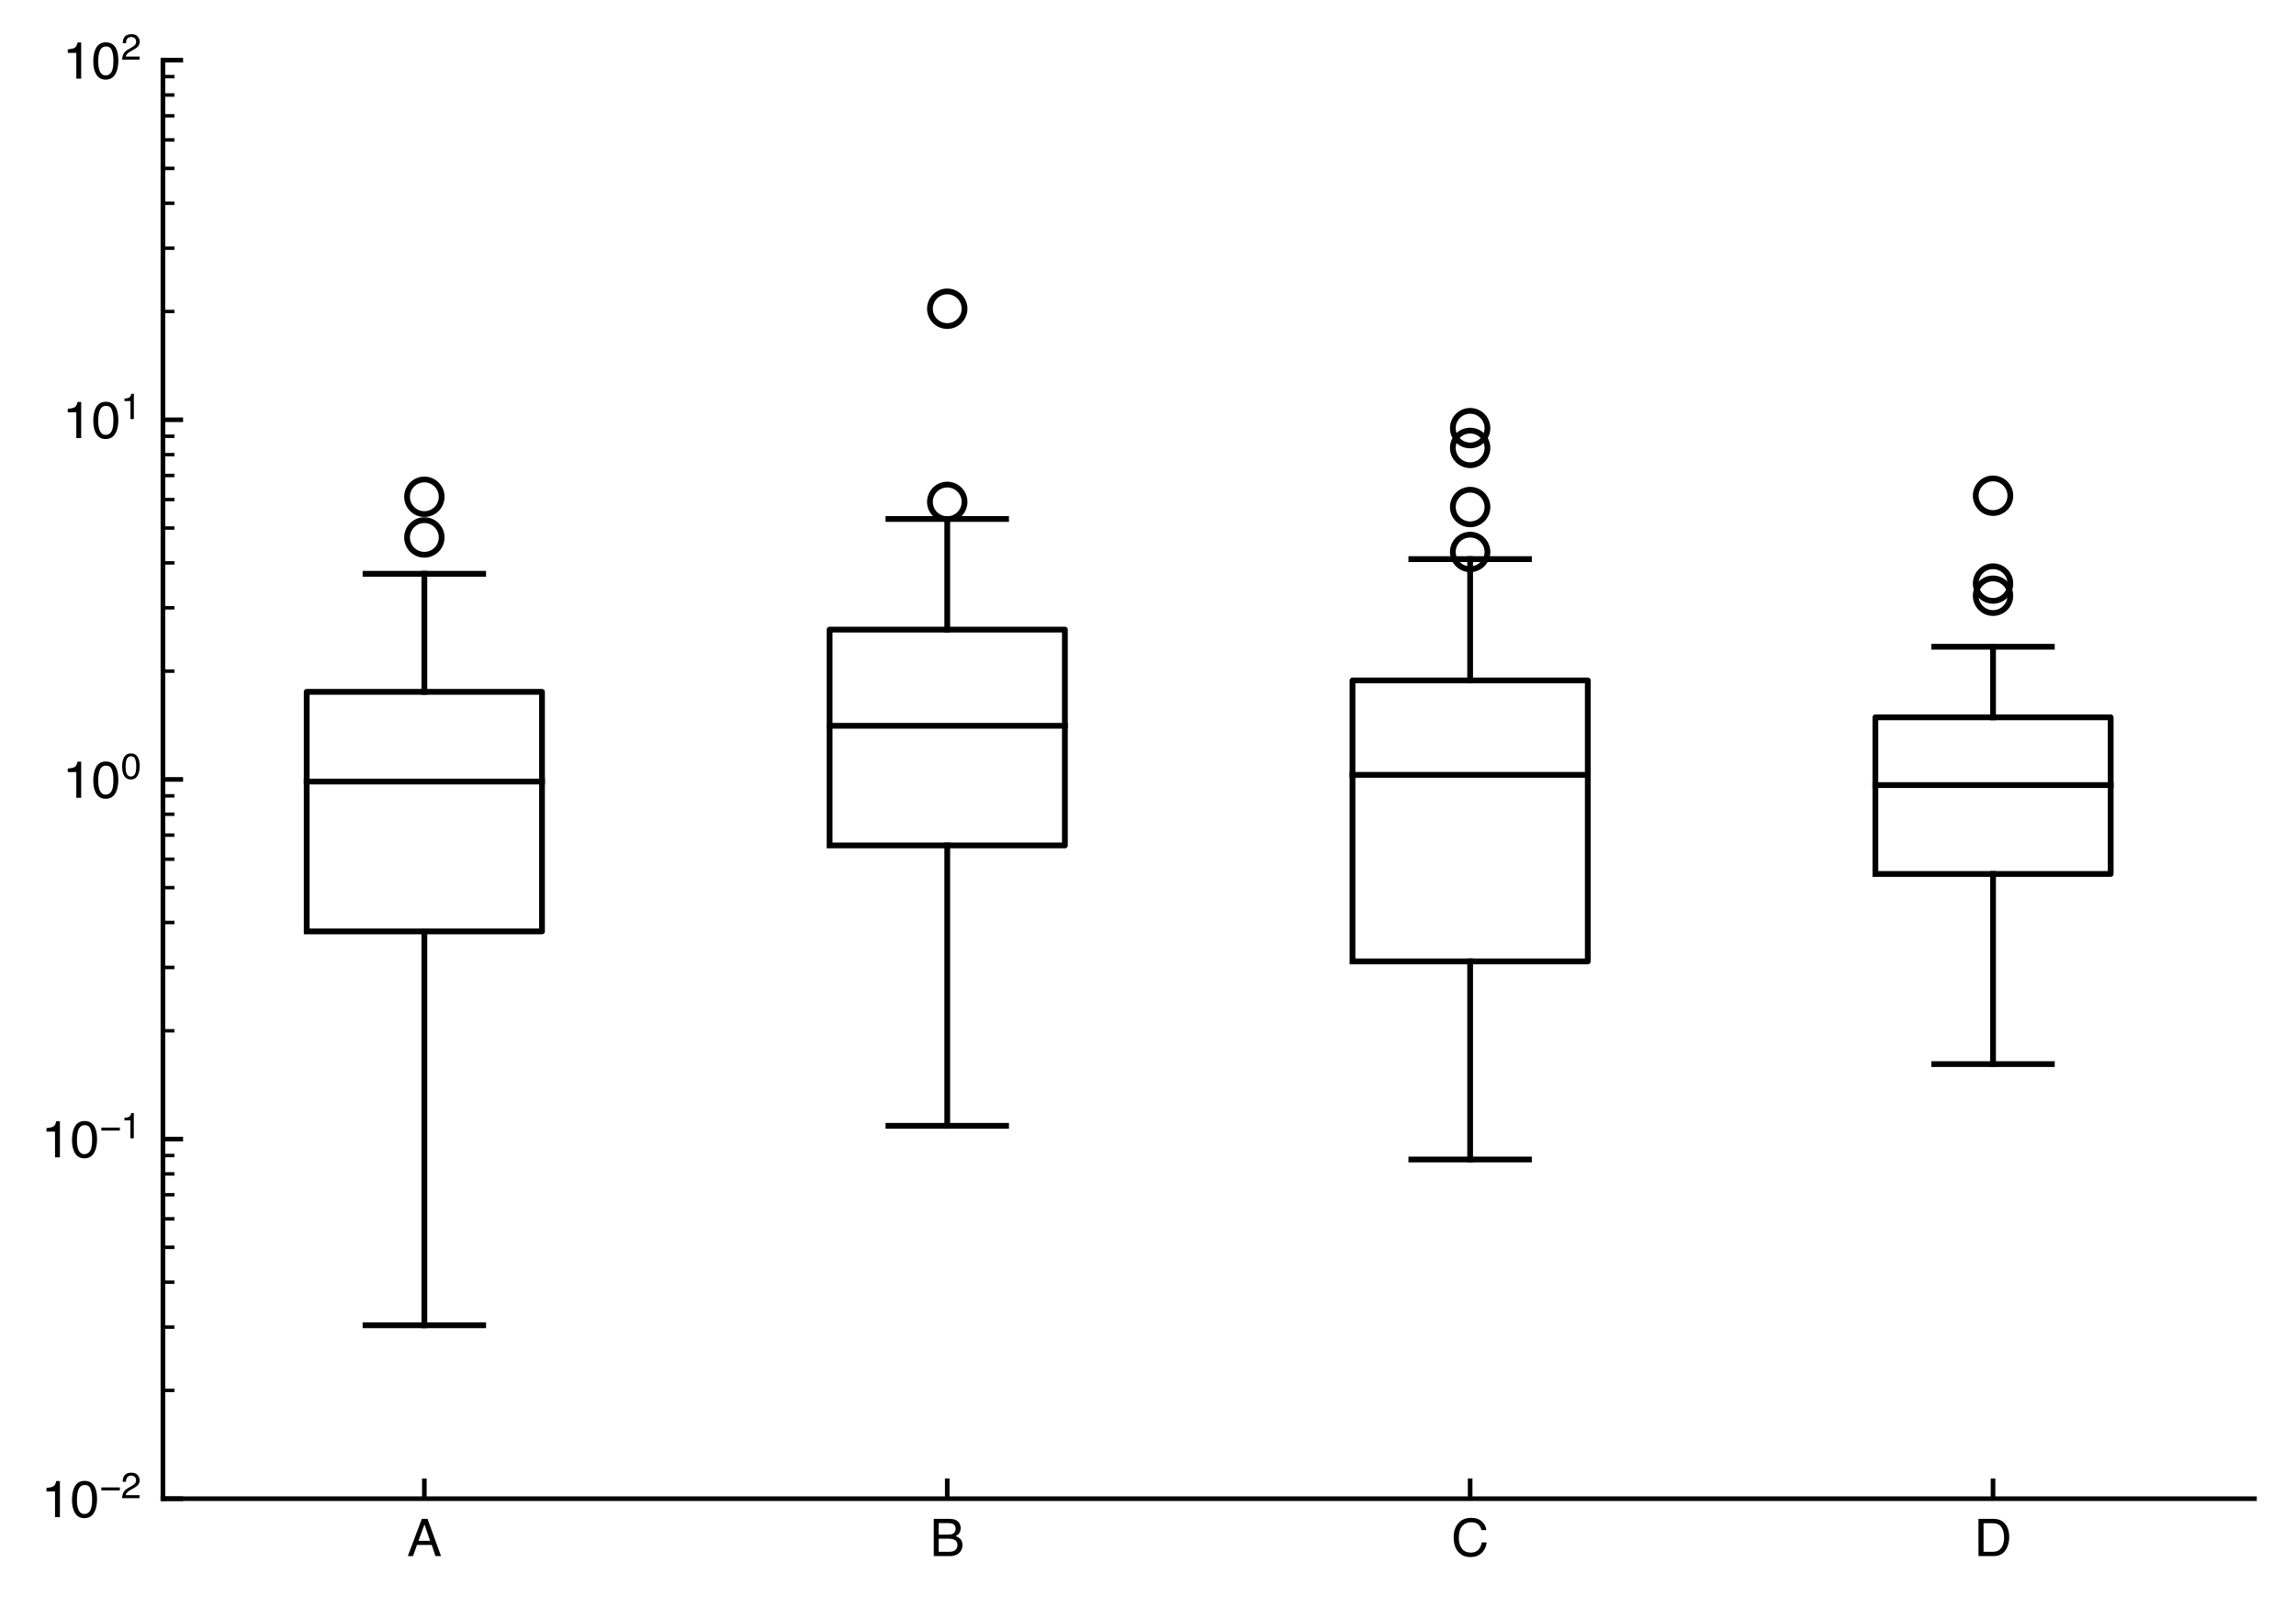 <?xml version="1.0" encoding="utf-8" standalone="no"?>
<!DOCTYPE svg PUBLIC "-//W3C//DTD SVG 1.1//EN"
  "http://www.w3.org/Graphics/SVG/1.1/DTD/svg11.dtd">
<!-- Created with matplotlib (https://matplotlib.org/) -->
<svg height="278.94pt" version="1.1" viewBox="0 0 398.15 278.94" width="398.15pt" xmlns="http://www.w3.org/2000/svg" xmlns:xlink="http://www.w3.org/1999/xlink">
 <defs>
  <style type="text/css">*{stroke-linecap:butt;stroke-linejoin:round;}</style>
 </defs>
 <g id="figure_1">
  <g id="patch_1">
   <path d="M 0 278.94 
L 398.15 278.94 
L 398.15 0 
L 0 0 
z
" style="fill:#ffffff;"/>
  </g>
  <g id="axes_1">
   <g id="patch_2">
    <path d="M 28.25 259.908 
L 390.95 259.908 
L 390.95 10.428 
L 28.25 10.428 
z
" style="fill:#ffffff;"/>
   </g>
   <g id="matplotlib.axis_1">
    <g id="xtick_1">
     <g id="line2d_1">
      <defs>
       <path d="M 0 0 
L 0 -3.5 
" id="mdfaefc2368" style="stroke:#000000;stroke-width:0.8;"/>
      </defs>
      <g>
       <use style="stroke:#000000;stroke-width:0.8;" x="73.588" xlink:href="#mdfaefc2368" y="259.908"/>
      </g>
     </g>
     <g id="text_1">
      <!-- A -->
      <g transform="translate(70.586 269.864)scale(0.09 -0.09)">
       <defs>
        <path d="M 44.438 29.391 
L 33.547 61.078 
L 21.969 29.391 
z
M 28.469 71.734 
L 39.453 71.734 
L 65.484 0 
L 54.828 0 
L 47.562 21.484 
L 19.188 21.484 
L 11.422 0 
L 1.469 0 
z
" id="Helvetica-65"/>
       </defs>
       <use xlink:href="#Helvetica-65"/>
      </g>
     </g>
    </g>
    <g id="xtick_2">
     <g id="line2d_2">
      <g>
       <use style="stroke:#000000;stroke-width:0.8;" x="164.262" xlink:href="#mdfaefc2368" y="259.908"/>
      </g>
     </g>
     <g id="text_2">
      <!-- B -->
      <g transform="translate(161.261 269.864)scale(0.09 -0.09)">
       <defs>
        <path d="M 34.578 41.406 
Q 40.719 41.406 44.141 43.109 
Q 49.516 45.797 49.516 52.781 
Q 49.516 59.812 43.797 62.25 
Q 40.578 63.625 34.234 63.625 
L 16.891 63.625 
L 16.891 41.406 
z
M 37.844 8.297 
Q 46.781 8.297 50.594 13.484 
Q 52.984 16.75 52.984 21.391 
Q 52.984 29.203 46 32.031 
Q 42.281 33.547 36.188 33.547 
L 16.891 33.547 
L 16.891 8.297 
z
M 7.375 71.734 
L 38.188 71.734 
Q 50.781 71.734 56.109 64.203 
Q 59.234 59.766 59.234 53.953 
Q 59.234 47.172 55.375 42.828 
Q 53.375 40.531 49.609 38.625 
Q 55.125 36.531 57.859 33.891 
Q 62.703 29.203 62.703 20.953 
Q 62.703 14.016 58.344 8.406 
Q 51.859 0 37.703 0 
L 7.375 0 
z
" id="Helvetica-66"/>
       </defs>
       <use xlink:href="#Helvetica-66"/>
      </g>
     </g>
    </g>
    <g id="xtick_3">
     <g id="line2d_3">
      <g>
       <use style="stroke:#000000;stroke-width:0.8;" x="254.938" xlink:href="#mdfaefc2368" y="259.908"/>
      </g>
     </g>
     <g id="text_3">
      <!-- C -->
      <g transform="translate(251.688 269.864)scale(0.09 -0.09)">
       <defs>
        <path d="M 37.844 73.688 
Q 51.469 73.688 58.984 66.5 
Q 66.5 59.328 67.328 50.203 
L 57.859 50.203 
Q 56.25 57.125 51.438 61.172 
Q 46.625 65.234 37.938 65.234 
Q 27.344 65.234 20.828 57.781 
Q 14.312 50.344 14.312 34.969 
Q 14.312 22.359 20.188 14.516 
Q 26.078 6.688 37.75 6.688 
Q 48.484 6.688 54.109 14.938 
Q 57.078 19.281 58.547 26.375 
L 68.016 26.375 
Q 66.75 15.047 59.625 7.375 
Q 51.078 -1.859 36.578 -1.859 
Q 24.078 -1.859 15.578 5.719 
Q 4.391 15.719 4.391 36.625 
Q 4.391 52.484 12.797 62.641 
Q 21.875 73.688 37.844 73.688 
z
M 35.891 73.688 
z
" id="Helvetica-67"/>
       </defs>
       <use xlink:href="#Helvetica-67"/>
      </g>
     </g>
    </g>
    <g id="xtick_4">
     <g id="line2d_4">
      <g>
       <use style="stroke:#000000;stroke-width:0.8;" x="345.613" xlink:href="#mdfaefc2368" y="259.908"/>
      </g>
     </g>
     <g id="text_4">
      <!-- D -->
      <g transform="translate(342.363 269.864)scale(0.09 -0.09)">
       <defs>
        <path d="M 35.156 8.297 
Q 40.094 8.297 43.266 9.328 
Q 48.922 11.234 52.547 16.656 
Q 55.422 21 56.688 27.781 
Q 57.422 31.844 57.422 35.297 
Q 57.422 48.641 52.125 56 
Q 46.828 63.375 35.062 63.375 
L 17.828 63.375 
L 17.828 8.297 
z
M 8.062 71.734 
L 37.109 71.734 
Q 51.906 71.734 60.062 61.234 
Q 67.328 51.766 67.328 36.969 
Q 67.328 25.531 63.031 16.312 
Q 55.469 0 37.016 0 
L 8.062 0 
z
" id="Helvetica-68"/>
       </defs>
       <use xlink:href="#Helvetica-68"/>
      </g>
     </g>
    </g>
   </g>
   <g id="matplotlib.axis_2">
    <g id="ytick_1">
     <g id="line2d_5">
      <defs>
       <path d="M 0 0 
L 3.5 0 
" id="m4dca6bba3a" style="stroke:#000000;stroke-width:0.8;"/>
      </defs>
      <g>
       <use style="stroke:#000000;stroke-width:0.8;" x="28.25" xlink:href="#m4dca6bba3a" y="259.908"/>
      </g>
     </g>
     <g id="text_5">
      <!-- $\mathdefault{10^{-2}}$ -->
      <g transform="translate(7.2 263.136)scale(0.09 -0.09)">
       <defs>
        <path d="M 9.578 49.516 
L 9.578 56.25 
Q 19.094 57.172 22.844 59.344 
Q 26.609 61.531 28.469 69.625 
L 35.406 69.625 
L 35.406 0 
L 26.031 0 
L 26.031 49.516 
z
" id="Helvetica-49"/>
        <path d="M 27.047 69.922 
Q 40.625 69.922 46.688 58.734 
Q 51.375 50.094 51.375 35.062 
Q 51.375 20.797 47.125 11.469 
Q 40.969 -1.906 27 -1.906 
Q 14.406 -1.906 8.25 9.031 
Q 3.125 18.172 3.125 33.547 
Q 3.125 45.453 6.203 54 
Q 11.969 69.922 27.047 69.922 
z
M 26.953 6.109 
Q 33.797 6.109 37.844 12.156 
Q 41.891 18.219 41.891 34.719 
Q 41.891 46.625 38.953 54.312 
Q 36.031 62.016 27.594 62.016 
Q 19.828 62.016 16.234 54.703 
Q 12.641 47.406 12.641 33.203 
Q 12.641 22.516 14.938 16.016 
Q 18.453 6.109 26.953 6.109 
z
" id="Helvetica-48"/>
        <path d="M 55.422 29.594 
L 55.422 21.391 
L 4.5 21.391 
L 4.5 29.594 
z
" id="Helvetica-8722"/>
        <path d="M 3.125 0 
Q 3.609 9.031 6.859 15.719 
Q 10.109 22.406 19.531 27.875 
L 28.906 33.297 
Q 35.203 36.969 37.75 39.547 
Q 41.75 43.609 41.75 48.828 
Q 41.75 54.938 38.078 58.516 
Q 34.422 62.109 28.328 62.109 
Q 19.281 62.109 15.828 55.281 
Q 13.969 51.609 13.766 45.125 
L 4.828 45.125 
Q 4.984 54.25 8.203 60.016 
Q 13.922 70.172 28.375 70.172 
Q 40.375 70.172 45.922 63.672 
Q 51.469 57.172 51.469 49.219 
Q 51.469 40.828 45.562 34.859 
Q 42.141 31.391 33.297 26.469 
L 26.609 22.75 
Q 21.828 20.125 19.094 17.719 
Q 14.203 13.484 12.938 8.297 
L 51.125 8.297 
L 51.125 0 
L 3.125 0 
z
" id="Helvetica-50"/>
       </defs>
       <use transform="translate(0 0.272)" xlink:href="#Helvetica-49"/>
       <use transform="translate(55.615 0.272)" xlink:href="#Helvetica-48"/>
       <use transform="translate(112.146 36.88)scale(0.7)" xlink:href="#Helvetica-8722"/>
       <use transform="translate(153.025 36.88)scale(0.7)" xlink:href="#Helvetica-50"/>
      </g>
     </g>
    </g>
    <g id="ytick_2">
     <g id="line2d_6">
      <g>
       <use style="stroke:#000000;stroke-width:0.8;" x="28.25" xlink:href="#m4dca6bba3a" y="197.538"/>
      </g>
     </g>
     <g id="text_6">
      <!-- $\mathdefault{10^{-1}}$ -->
      <g transform="translate(7.2 200.766)scale(0.09 -0.09)">
       <use transform="translate(0 0.655)" xlink:href="#Helvetica-49"/>
       <use transform="translate(55.615 0.655)" xlink:href="#Helvetica-48"/>
       <use transform="translate(112.146 37.263)scale(0.7)" xlink:href="#Helvetica-8722"/>
       <use transform="translate(153.025 37.263)scale(0.7)" xlink:href="#Helvetica-49"/>
      </g>
     </g>
    </g>
    <g id="ytick_3">
     <g id="line2d_7">
      <g>
       <use style="stroke:#000000;stroke-width:0.8;" x="28.25" xlink:href="#m4dca6bba3a" y="135.168"/>
      </g>
     </g>
     <g id="text_7">
      <!-- $\mathdefault{10^{0}}$ -->
      <g transform="translate(10.89 138.396)scale(0.09 -0.09)">
       <use transform="translate(0 0.447)" xlink:href="#Helvetica-49"/>
       <use transform="translate(55.615 0.447)" xlink:href="#Helvetica-48"/>
       <use transform="translate(112.146 37.055)scale(0.7)" xlink:href="#Helvetica-48"/>
      </g>
     </g>
    </g>
    <g id="ytick_4">
     <g id="line2d_8">
      <g>
       <use style="stroke:#000000;stroke-width:0.8;" x="28.25" xlink:href="#m4dca6bba3a" y="72.798"/>
      </g>
     </g>
     <g id="text_8">
      <!-- $\mathdefault{10^{1}}$ -->
      <g transform="translate(10.89 76.026)scale(0.09 -0.09)">
       <use transform="translate(0 0.655)" xlink:href="#Helvetica-49"/>
       <use transform="translate(55.615 0.655)" xlink:href="#Helvetica-48"/>
       <use transform="translate(112.146 37.263)scale(0.7)" xlink:href="#Helvetica-49"/>
      </g>
     </g>
    </g>
    <g id="ytick_5">
     <g id="line2d_9">
      <g>
       <use style="stroke:#000000;stroke-width:0.8;" x="28.25" xlink:href="#m4dca6bba3a" y="10.428"/>
      </g>
     </g>
     <g id="text_9">
      <!-- $\mathdefault{10^{2}}$ -->
      <g transform="translate(10.89 13.656)scale(0.09 -0.09)">
       <use transform="translate(0 0.272)" xlink:href="#Helvetica-49"/>
       <use transform="translate(55.615 0.272)" xlink:href="#Helvetica-48"/>
       <use transform="translate(112.146 36.88)scale(0.7)" xlink:href="#Helvetica-50"/>
      </g>
     </g>
    </g>
    <g id="ytick_6">
     <g id="line2d_10">
      <defs>
       <path d="M 0 0 
L 2 0 
" id="m239a19a3d4" style="stroke:#000000;stroke-width:0.6;"/>
      </defs>
      <g>
       <use style="stroke:#000000;stroke-width:0.6;" x="28.25" xlink:href="#m239a19a3d4" y="241.133"/>
      </g>
     </g>
    </g>
    <g id="ytick_7">
     <g id="line2d_11">
      <g>
       <use style="stroke:#000000;stroke-width:0.6;" x="28.25" xlink:href="#m239a19a3d4" y="230.15"/>
      </g>
     </g>
    </g>
    <g id="ytick_8">
     <g id="line2d_12">
      <g>
       <use style="stroke:#000000;stroke-width:0.6;" x="28.25" xlink:href="#m239a19a3d4" y="222.358"/>
      </g>
     </g>
    </g>
    <g id="ytick_9">
     <g id="line2d_13">
      <g>
       <use style="stroke:#000000;stroke-width:0.6;" x="28.25" xlink:href="#m239a19a3d4" y="216.313"/>
      </g>
     </g>
    </g>
    <g id="ytick_10">
     <g id="line2d_14">
      <g>
       <use style="stroke:#000000;stroke-width:0.6;" x="28.25" xlink:href="#m239a19a3d4" y="211.375"/>
      </g>
     </g>
    </g>
    <g id="ytick_11">
     <g id="line2d_15">
      <g>
       <use style="stroke:#000000;stroke-width:0.6;" x="28.25" xlink:href="#m239a19a3d4" y="207.199"/>
      </g>
     </g>
    </g>
    <g id="ytick_12">
     <g id="line2d_16">
      <g>
       <use style="stroke:#000000;stroke-width:0.6;" x="28.25" xlink:href="#m239a19a3d4" y="203.582"/>
      </g>
     </g>
    </g>
    <g id="ytick_13">
     <g id="line2d_17">
      <g>
       <use style="stroke:#000000;stroke-width:0.6;" x="28.25" xlink:href="#m239a19a3d4" y="200.392"/>
      </g>
     </g>
    </g>
    <g id="ytick_14">
     <g id="line2d_18">
      <g>
       <use style="stroke:#000000;stroke-width:0.6;" x="28.25" xlink:href="#m239a19a3d4" y="178.763"/>
      </g>
     </g>
    </g>
    <g id="ytick_15">
     <g id="line2d_19">
      <g>
       <use style="stroke:#000000;stroke-width:0.6;" x="28.25" xlink:href="#m239a19a3d4" y="167.78"/>
      </g>
     </g>
    </g>
    <g id="ytick_16">
     <g id="line2d_20">
      <g>
       <use style="stroke:#000000;stroke-width:0.6;" x="28.25" xlink:href="#m239a19a3d4" y="159.988"/>
      </g>
     </g>
    </g>
    <g id="ytick_17">
     <g id="line2d_21">
      <g>
       <use style="stroke:#000000;stroke-width:0.6;" x="28.25" xlink:href="#m239a19a3d4" y="153.943"/>
      </g>
     </g>
    </g>
    <g id="ytick_18">
     <g id="line2d_22">
      <g>
       <use style="stroke:#000000;stroke-width:0.6;" x="28.25" xlink:href="#m239a19a3d4" y="149.005"/>
      </g>
     </g>
    </g>
    <g id="ytick_19">
     <g id="line2d_23">
      <g>
       <use style="stroke:#000000;stroke-width:0.6;" x="28.25" xlink:href="#m239a19a3d4" y="144.829"/>
      </g>
     </g>
    </g>
    <g id="ytick_20">
     <g id="line2d_24">
      <g>
       <use style="stroke:#000000;stroke-width:0.6;" x="28.25" xlink:href="#m239a19a3d4" y="141.212"/>
      </g>
     </g>
    </g>
    <g id="ytick_21">
     <g id="line2d_25">
      <g>
       <use style="stroke:#000000;stroke-width:0.6;" x="28.25" xlink:href="#m239a19a3d4" y="138.022"/>
      </g>
     </g>
    </g>
    <g id="ytick_22">
     <g id="line2d_26">
      <g>
       <use style="stroke:#000000;stroke-width:0.6;" x="28.25" xlink:href="#m239a19a3d4" y="116.393"/>
      </g>
     </g>
    </g>
    <g id="ytick_23">
     <g id="line2d_27">
      <g>
       <use style="stroke:#000000;stroke-width:0.6;" x="28.25" xlink:href="#m239a19a3d4" y="105.41"/>
      </g>
     </g>
    </g>
    <g id="ytick_24">
     <g id="line2d_28">
      <g>
       <use style="stroke:#000000;stroke-width:0.6;" x="28.25" xlink:href="#m239a19a3d4" y="97.618"/>
      </g>
     </g>
    </g>
    <g id="ytick_25">
     <g id="line2d_29">
      <g>
       <use style="stroke:#000000;stroke-width:0.6;" x="28.25" xlink:href="#m239a19a3d4" y="91.573"/>
      </g>
     </g>
    </g>
    <g id="ytick_26">
     <g id="line2d_30">
      <g>
       <use style="stroke:#000000;stroke-width:0.6;" x="28.25" xlink:href="#m239a19a3d4" y="86.635"/>
      </g>
     </g>
    </g>
    <g id="ytick_27">
     <g id="line2d_31">
      <g>
       <use style="stroke:#000000;stroke-width:0.6;" x="28.25" xlink:href="#m239a19a3d4" y="82.459"/>
      </g>
     </g>
    </g>
    <g id="ytick_28">
     <g id="line2d_32">
      <g>
       <use style="stroke:#000000;stroke-width:0.6;" x="28.25" xlink:href="#m239a19a3d4" y="78.842"/>
      </g>
     </g>
    </g>
    <g id="ytick_29">
     <g id="line2d_33">
      <g>
       <use style="stroke:#000000;stroke-width:0.6;" x="28.25" xlink:href="#m239a19a3d4" y="75.652"/>
      </g>
     </g>
    </g>
    <g id="ytick_30">
     <g id="line2d_34">
      <g>
       <use style="stroke:#000000;stroke-width:0.6;" x="28.25" xlink:href="#m239a19a3d4" y="54.023"/>
      </g>
     </g>
    </g>
    <g id="ytick_31">
     <g id="line2d_35">
      <g>
       <use style="stroke:#000000;stroke-width:0.6;" x="28.25" xlink:href="#m239a19a3d4" y="43.04"/>
      </g>
     </g>
    </g>
    <g id="ytick_32">
     <g id="line2d_36">
      <g>
       <use style="stroke:#000000;stroke-width:0.6;" x="28.25" xlink:href="#m239a19a3d4" y="35.248"/>
      </g>
     </g>
    </g>
    <g id="ytick_33">
     <g id="line2d_37">
      <g>
       <use style="stroke:#000000;stroke-width:0.6;" x="28.25" xlink:href="#m239a19a3d4" y="29.203"/>
      </g>
     </g>
    </g>
    <g id="ytick_34">
     <g id="line2d_38">
      <g>
       <use style="stroke:#000000;stroke-width:0.6;" x="28.25" xlink:href="#m239a19a3d4" y="24.265"/>
      </g>
     </g>
    </g>
    <g id="ytick_35">
     <g id="line2d_39">
      <g>
       <use style="stroke:#000000;stroke-width:0.6;" x="28.25" xlink:href="#m239a19a3d4" y="20.089"/>
      </g>
     </g>
    </g>
    <g id="ytick_36">
     <g id="line2d_40">
      <g>
       <use style="stroke:#000000;stroke-width:0.6;" x="28.25" xlink:href="#m239a19a3d4" y="16.472"/>
      </g>
     </g>
    </g>
    <g id="ytick_37">
     <g id="line2d_41">
      <g>
       <use style="stroke:#000000;stroke-width:0.6;" x="28.25" xlink:href="#m239a19a3d4" y="13.282"/>
      </g>
     </g>
    </g>
   </g>
   <g id="line2d_42">
    <path clip-path="url(#pa5c4c50bc9)" d="M 53.186 161.526 
L 93.989 161.526 
L 93.989 119.982 
L 53.186 119.982 
L 53.186 161.526 
" style="fill:none;stroke:#000000;stroke-linecap:square;"/>
   </g>
   <g id="line2d_43">
    <path clip-path="url(#pa5c4c50bc9)" d="M 73.588 161.526 
L 73.588 229.833 
" style="fill:none;stroke:#000000;stroke-linecap:square;"/>
   </g>
   <g id="line2d_44">
    <path clip-path="url(#pa5c4c50bc9)" d="M 73.588 119.982 
L 73.588 99.512 
" style="fill:none;stroke:#000000;stroke-linecap:square;"/>
   </g>
   <g id="line2d_45">
    <path clip-path="url(#pa5c4c50bc9)" d="M 63.387 229.833 
L 83.788 229.833 
" style="fill:none;stroke:#000000;stroke-linecap:square;"/>
   </g>
   <g id="line2d_46">
    <path clip-path="url(#pa5c4c50bc9)" d="M 63.387 99.512 
L 83.788 99.512 
" style="fill:none;stroke:#000000;stroke-linecap:square;"/>
   </g>
   <g id="line2d_47">
    <defs>
     <path d="M 0 3 
C 0.796 3 1.559 2.684 2.121 2.121 
C 2.684 1.559 3 0.796 3 0 
C 3 -0.796 2.684 -1.559 2.121 -2.121 
C 1.559 -2.684 0.796 -3 0 -3 
C -0.796 -3 -1.559 -2.684 -2.121 -2.121 
C -2.684 -1.559 -3 -0.796 -3 0 
C -3 0.796 -2.684 1.559 -2.121 2.121 
C -1.559 2.684 -0.796 3 0 3 
z
" id="mb1f03f7934" style="stroke:#000000;"/>
    </defs>
    <g clip-path="url(#pa5c4c50bc9)">
     <use style="fill-opacity:0;stroke:#000000;" x="73.588" xlink:href="#mb1f03f7934" y="86.153"/>
     <use style="fill-opacity:0;stroke:#000000;" x="73.588" xlink:href="#mb1f03f7934" y="93.207"/>
    </g>
   </g>
   <g id="line2d_48">
    <path clip-path="url(#pa5c4c50bc9)" d="M 143.861 146.613 
L 184.664 146.613 
L 184.664 109.188 
L 143.861 109.188 
L 143.861 146.613 
" style="fill:none;stroke:#000000;stroke-linecap:square;"/>
   </g>
   <g id="line2d_49">
    <path clip-path="url(#pa5c4c50bc9)" d="M 164.262 146.613 
L 164.262 195.244 
" style="fill:none;stroke:#000000;stroke-linecap:square;"/>
   </g>
   <g id="line2d_50">
    <path clip-path="url(#pa5c4c50bc9)" d="M 164.262 109.188 
L 164.262 90.005 
" style="fill:none;stroke:#000000;stroke-linecap:square;"/>
   </g>
   <g id="line2d_51">
    <path clip-path="url(#pa5c4c50bc9)" d="M 154.062 195.244 
L 174.463 195.244 
" style="fill:none;stroke:#000000;stroke-linecap:square;"/>
   </g>
   <g id="line2d_52">
    <path clip-path="url(#pa5c4c50bc9)" d="M 154.062 90.005 
L 174.463 90.005 
" style="fill:none;stroke:#000000;stroke-linecap:square;"/>
   </g>
   <g id="line2d_53">
    <g clip-path="url(#pa5c4c50bc9)">
     <use style="fill-opacity:0;stroke:#000000;" x="164.262" xlink:href="#mb1f03f7934" y="53.541"/>
     <use style="fill-opacity:0;stroke:#000000;" x="164.262" xlink:href="#mb1f03f7934" y="87.037"/>
    </g>
   </g>
   <g id="line2d_54">
    <path clip-path="url(#pa5c4c50bc9)" d="M 234.536 166.73 
L 275.339 166.73 
L 275.339 118.004 
L 234.536 118.004 
L 234.536 166.73 
" style="fill:none;stroke:#000000;stroke-linecap:square;"/>
   </g>
   <g id="line2d_55">
    <path clip-path="url(#pa5c4c50bc9)" d="M 254.938 166.73 
L 254.938 201.079 
" style="fill:none;stroke:#000000;stroke-linecap:square;"/>
   </g>
   <g id="line2d_56">
    <path clip-path="url(#pa5c4c50bc9)" d="M 254.938 118.004 
L 254.938 96.964 
" style="fill:none;stroke:#000000;stroke-linecap:square;"/>
   </g>
   <g id="line2d_57">
    <path clip-path="url(#pa5c4c50bc9)" d="M 244.737 201.079 
L 265.138 201.079 
" style="fill:none;stroke:#000000;stroke-linecap:square;"/>
   </g>
   <g id="line2d_58">
    <path clip-path="url(#pa5c4c50bc9)" d="M 244.737 96.964 
L 265.138 96.964 
" style="fill:none;stroke:#000000;stroke-linecap:square;"/>
   </g>
   <g id="line2d_59">
    <g clip-path="url(#pa5c4c50bc9)">
     <use style="fill-opacity:0;stroke:#000000;" x="254.938" xlink:href="#mb1f03f7934" y="95.723"/>
     <use style="fill-opacity:0;stroke:#000000;" x="254.938" xlink:href="#mb1f03f7934" y="74.25"/>
     <use style="fill-opacity:0;stroke:#000000;" x="254.938" xlink:href="#mb1f03f7934" y="77.678"/>
     <use style="fill-opacity:0;stroke:#000000;" x="254.938" xlink:href="#mb1f03f7934" y="87.932"/>
    </g>
   </g>
   <g id="line2d_60">
    <path clip-path="url(#pa5c4c50bc9)" d="M 325.211 151.569 
L 366.014 151.569 
L 366.014 124.402 
L 325.211 124.402 
L 325.211 151.569 
" style="fill:none;stroke:#000000;stroke-linecap:square;"/>
   </g>
   <g id="line2d_61">
    <path clip-path="url(#pa5c4c50bc9)" d="M 345.613 151.569 
L 345.613 184.536 
" style="fill:none;stroke:#000000;stroke-linecap:square;"/>
   </g>
   <g id="line2d_62">
    <path clip-path="url(#pa5c4c50bc9)" d="M 345.613 124.402 
L 345.613 112.162 
" style="fill:none;stroke:#000000;stroke-linecap:square;"/>
   </g>
   <g id="line2d_63">
    <path clip-path="url(#pa5c4c50bc9)" d="M 335.412 184.536 
L 355.813 184.536 
" style="fill:none;stroke:#000000;stroke-linecap:square;"/>
   </g>
   <g id="line2d_64">
    <path clip-path="url(#pa5c4c50bc9)" d="M 335.412 112.162 
L 355.813 112.162 
" style="fill:none;stroke:#000000;stroke-linecap:square;"/>
   </g>
   <g id="line2d_65">
    <g clip-path="url(#pa5c4c50bc9)">
     <use style="fill-opacity:0;stroke:#000000;" x="345.613" xlink:href="#mb1f03f7934" y="103.314"/>
     <use style="fill-opacity:0;stroke:#000000;" x="345.613" xlink:href="#mb1f03f7934" y="101.201"/>
     <use style="fill-opacity:0;stroke:#000000;" x="345.613" xlink:href="#mb1f03f7934" y="85.971"/>
    </g>
   </g>
   <g id="line2d_66">
    <path clip-path="url(#pa5c4c50bc9)" d="M 53.186 135.539 
L 93.989 135.539 
" style="fill:none;stroke:#000000;stroke-linecap:square;"/>
   </g>
   <g id="line2d_67">
    <path clip-path="url(#pa5c4c50bc9)" d="M 143.861 125.869 
L 184.664 125.869 
" style="fill:none;stroke:#000000;stroke-linecap:square;"/>
   </g>
   <g id="line2d_68">
    <path clip-path="url(#pa5c4c50bc9)" d="M 234.536 134.379 
L 275.339 134.379 
" style="fill:none;stroke:#000000;stroke-linecap:square;"/>
   </g>
   <g id="line2d_69">
    <path clip-path="url(#pa5c4c50bc9)" d="M 325.211 136.151 
L 366.014 136.151 
" style="fill:none;stroke:#000000;stroke-linecap:square;"/>
   </g>
   <g id="patch_3">
    <path d="M 28.25 259.908 
L 28.25 10.428 
" style="fill:none;stroke:#000000;stroke-linecap:square;stroke-linejoin:miter;stroke-width:0.8;"/>
   </g>
   <g id="patch_4">
    <path d="M 28.25 259.908 
L 390.95 259.908 
" style="fill:none;stroke:#000000;stroke-linecap:square;stroke-linejoin:miter;stroke-width:0.8;"/>
   </g>
  </g>
 </g>
 <defs>
  <clipPath id="pa5c4c50bc9">
   <rect height="249.48" width="362.7" x="28.25" y="10.428"/>
  </clipPath>
 </defs>
</svg>
